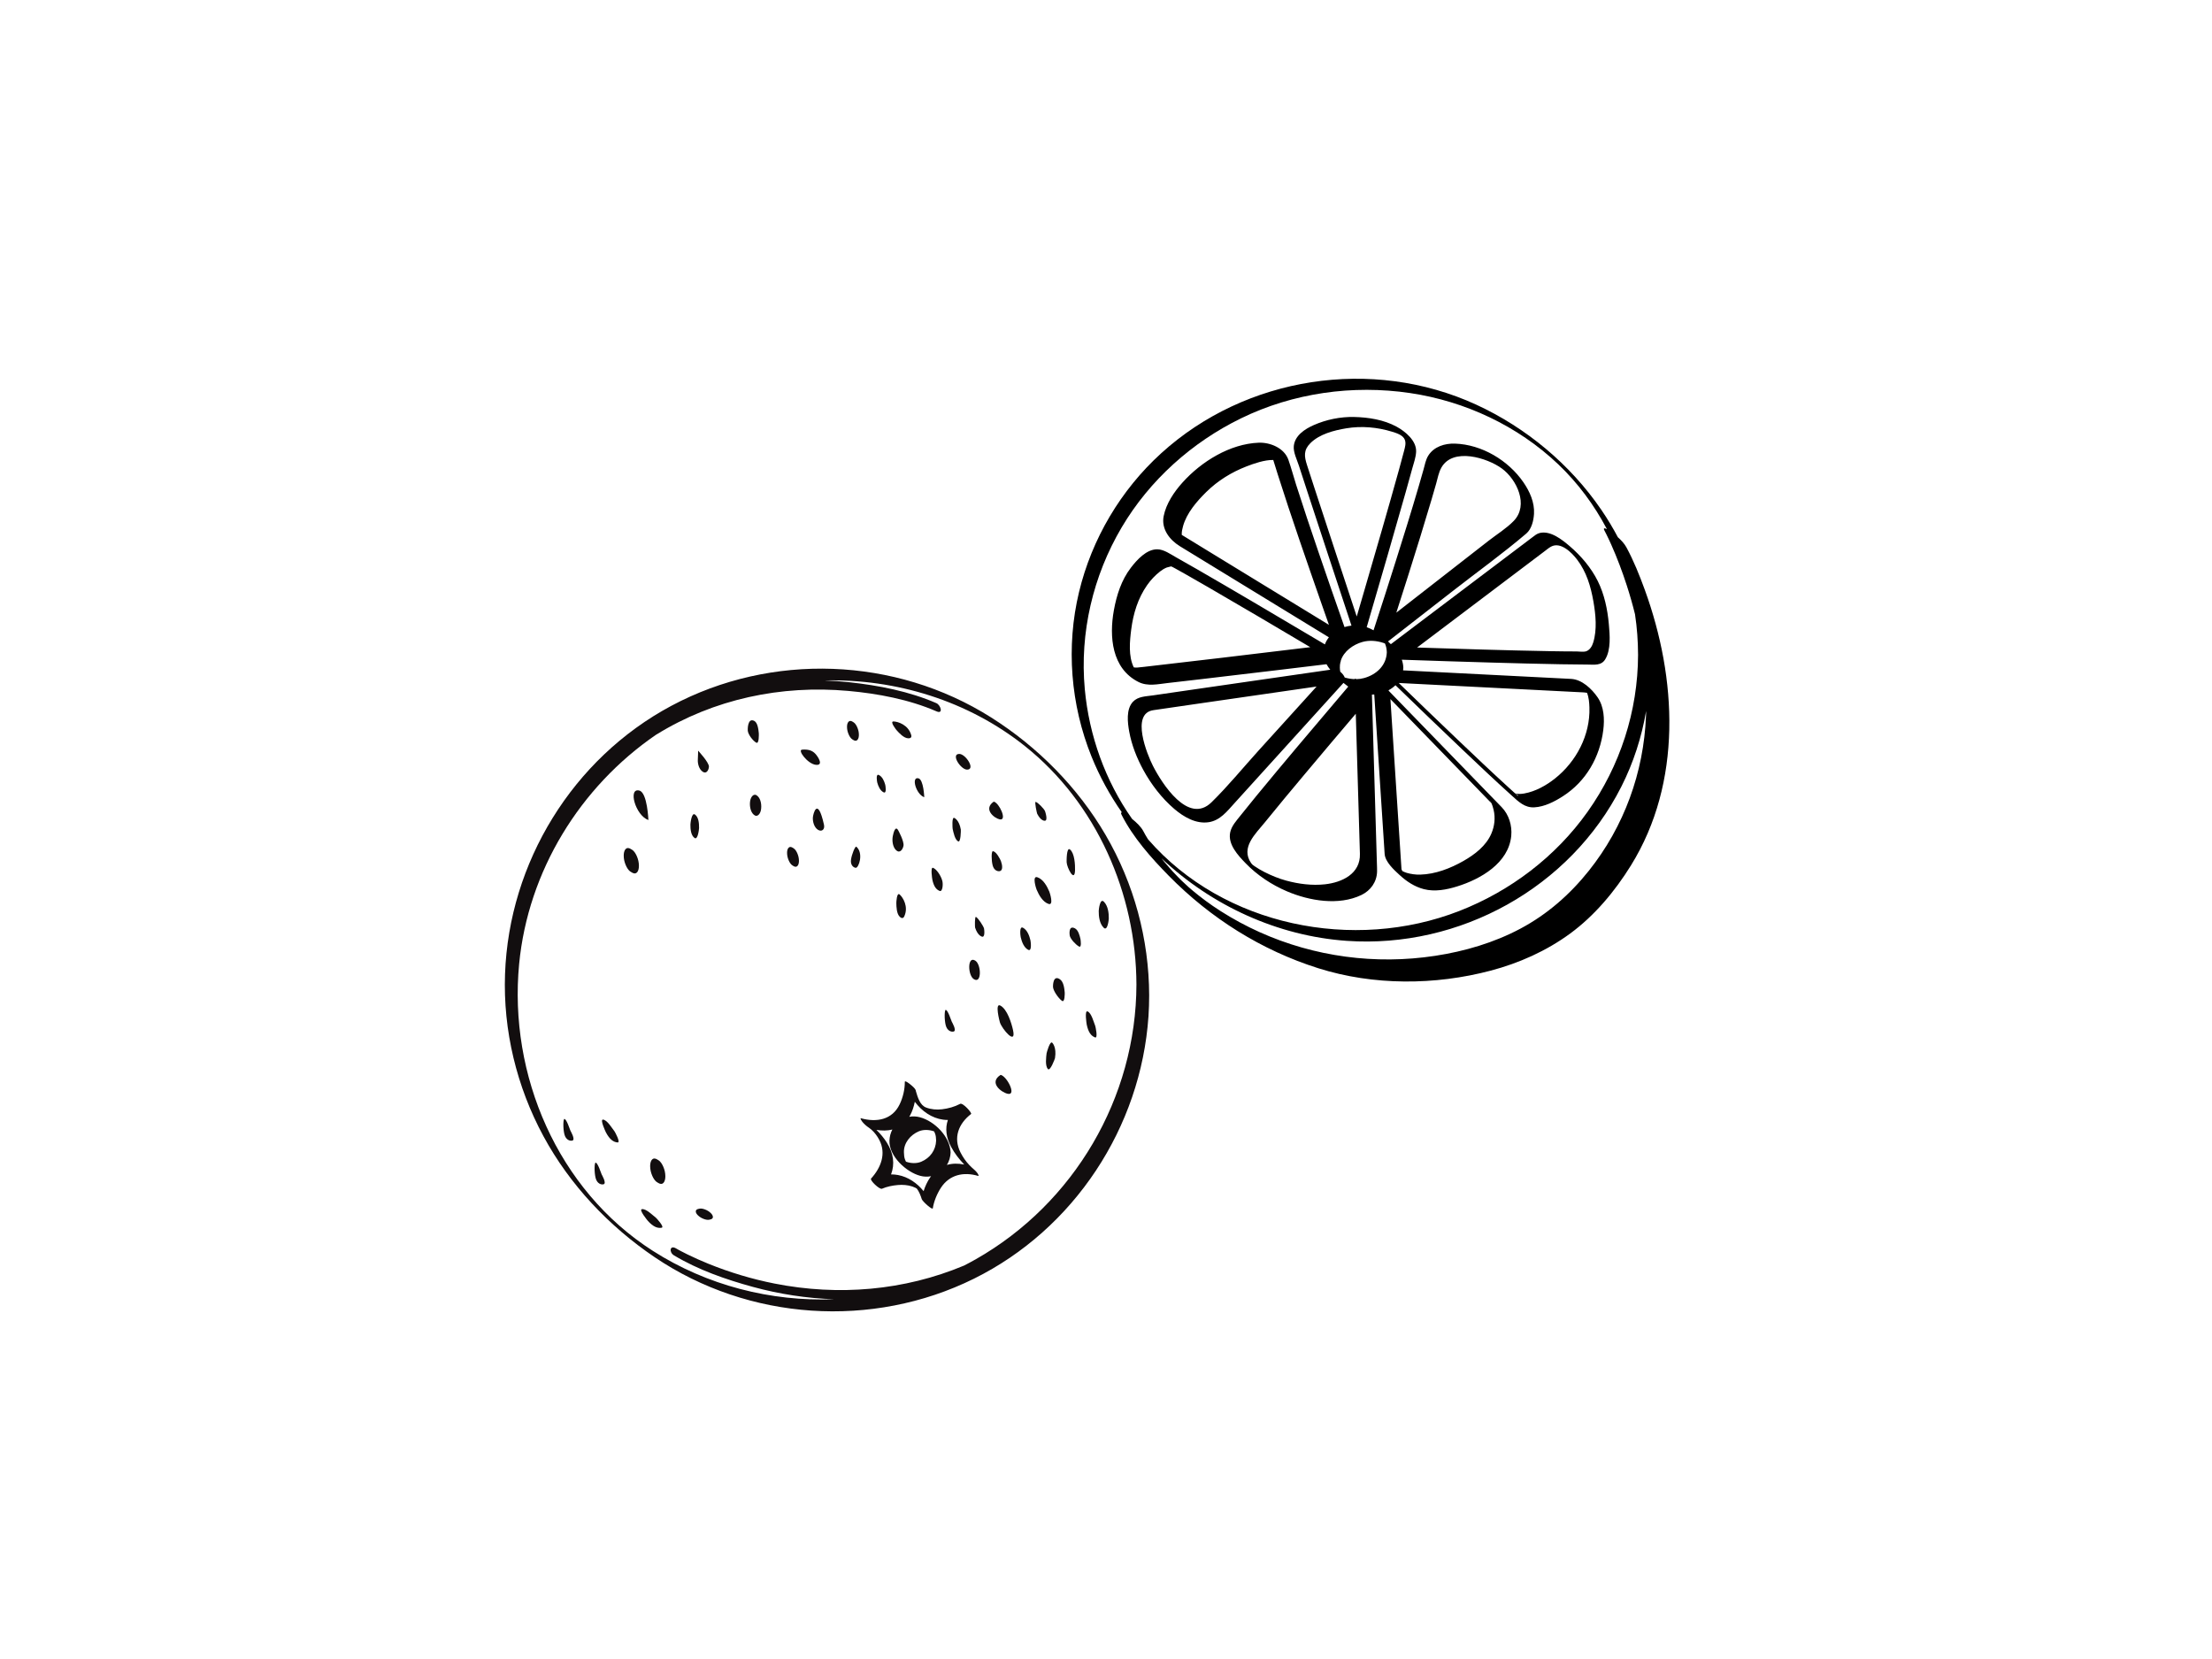 <?xml version="1.0" encoding="utf-8"?>
<!-- Generator: Adobe Illustrator 17.0.0, SVG Export Plug-In . SVG Version: 6.00 Build 0)  -->
<!DOCTYPE svg PUBLIC "-//W3C//DTD SVG 1.1//EN" "http://www.w3.org/Graphics/SVG/1.1/DTD/svg11.dtd">
<svg version="1.1" id="Layer_1" xmlns="http://www.w3.org/2000/svg" xmlns:xlink="http://www.w3.org/1999/xlink" x="0px" y="0px"
	 width="800px" height="600px" viewBox="0 0 800 600" enable-background="new 0 0 800 600" xml:space="preserve">
<g>
	<path d="M449.996,246.709c-7.993,1.155-15.986,2.311-23.978,3.471c-3.03,0.44-6.06,0.88-9.09,1.322
		c-2.493,0.364-5.357,0.343-7.189,2.309c-2.521,2.705-1.936,7.528-1.34,10.805c0.883,4.854,2.742,9.533,5.095,13.852
		c2.834,5.202,6.694,10.248,11.21,14.097c3.391,2.891,7.856,5.52,12.484,4.786c4.086-0.647,6.593-3.917,9.206-6.8
		c2.823-3.115,5.646-6.23,8.47-9.345c6.232-6.876,12.464-13.753,18.697-20.629c4.108-4.532,8.216-9.065,12.323-13.597
		c0.558,0.471,1.132,0.92,1.725,1.34c-6.122,7.186-12.223,14.39-18.3,21.614c-5.053,6.008-10.092,12.027-15.072,18.096
		c-1.877,2.287-3.744,4.582-5.579,6.902c-1.472,1.861-3.263,3.757-3.751,6.141c-0.878,4.291,2.839,8.287,5.537,11.079
		c4.252,4.401,9.438,7.841,15.055,10.23c8.044,3.421,18.637,5.239,26.847,1.312c3.369-1.611,5.605-4.735,5.687-8.507
		c0.02-0.921-0.029-1.842-0.056-2.762c-0.153-5.195-0.306-10.389-0.46-15.584c-0.448-15.194-0.896-30.389-1.345-45.583
		c0.01-0.016,0.019-0.031,0.025-0.049c0.275-0.006,0.549-0.019,0.823-0.042c1.251,19.214,2.501,38.429,3.752,57.643
		c0.191,2.924,3.449,5.851,5.395,7.638c2.557,2.346,5.408,4.249,8.794,5.123c3.957,1.022,8.196,0.205,12.016-0.98
		c8.537-2.649,18.624-8.446,19.582-18.271c0.366-3.744-0.843-7.7-3.467-10.404c-13.575-13.985-27.15-27.971-40.725-41.956
		c-0.064-0.101-0.133-0.203-0.209-0.304c0.932-0.5,1.788-1.116,2.531-1.838c8.022,7.787,16.077,15.541,24.181,23.243
		c5.912,5.619,11.835,11.231,17.895,16.689c2.437,2.195,4.671,4.427,8.149,4.234c3.683-0.204,7.296-2.066,10.333-4.017
		c8.376-5.38,13.372-14.165,14.6-23.933c0.498-3.962,0.29-8.435-2.048-11.828c-2.121-3.078-5.666-6.474-9.618-6.675
		c-9.584-0.488-19.167-0.976-28.751-1.464c-10.662-0.543-21.324-1.085-31.987-1.628c0.043-0.314,0.076-0.633,0.087-0.961
		c-0.036-1.038-0.234-1.993-0.554-2.886c10.913,0.384,21.828,0.728,32.743,1.042c8.265,0.237,16.53,0.455,24.797,0.602
		c3.197,0.057,6.395,0.102,9.593,0.111c2.428,0.006,4.995,0.479,6.439-1.895c2.141-3.518,1.651-8.868,1.307-12.746
		c-0.47-5.3-1.625-10.801-4.013-15.584c-2.396-4.801-6.07-9.128-10.138-12.593c-2.76-2.351-6.901-5.698-10.829-4.772
		c-1.083,0.255-1.893,0.971-2.755,1.623c-1.482,1.119-2.963,2.238-4.445,3.357c-5.069,3.829-10.138,7.657-15.207,11.486
		c-10.484,7.918-20.968,15.836-31.452,23.754c-0.336-0.334-0.676-0.667-1.02-0.994c7.874-6.128,15.746-12.258,23.616-18.39
		c8.784-6.844,17.91-13.412,26.39-20.632c1.934-1.647,2.645-4.708,2.787-7.112c0.248-4.163-1.55-8.12-3.859-11.467
		c-5.454-7.903-15.031-13.616-24.687-13.943c-3.706-0.126-7.615,1.063-9.678,4.324c-0.938,1.482-1.255,3.334-1.719,4.999
		c-0.563,2.021-1.146,4.036-1.734,6.049c-2.65,9.063-5.463,18.078-8.305,27.082c-2.641,8.367-5.318,16.724-8.048,25.063
		c-0.789-0.437-1.613-0.814-2.481-1.108c2.571-8.784,5.127-17.572,7.668-26.365c2.158-7.467,4.306-14.936,6.416-22.417
		c0.805-2.855,1.604-5.711,2.383-8.574c0.531-1.953,1.304-4.04,1.407-6.071c0.204-4.036-3.937-7.413-7.095-9.127
		c-4.616-2.505-10.141-3.37-15.337-3.488c-4.964-0.112-10.087,0.94-14.621,2.947c-3.195,1.415-6.777,3.746-7.182,7.533
		c-0.241,2.251,1.162,5.017,1.844,7.124c0.999,3.087,2.006,6.171,3.014,9.255c2.536,7.755,5.085,15.505,7.638,23.254
		c2.783,8.45,5.571,16.897,8.365,25.344c-0.857,0.094-1.705,0.271-2.525,0.525c-3.231-9.194-6.428-18.4-9.573-27.624
		c-2.706-7.938-5.386-15.887-7.93-23.878c-0.953-2.993-1.752-6.053-2.792-9.016c-1.492-4.249-6.581-6.318-10.711-6.16
		c-10.451,0.399-20.792,6.834-27.601,14.423c-3.043,3.392-5.884,7.595-6.793,12.133c-0.922,4.605,2.122,8.588,5.876,10.89
		c12.196,7.482,24.41,14.934,36.619,22.393c5.754,3.516,11.509,7.032,17.264,10.547c-0.61,0.763-1.103,1.62-1.448,2.561
		c-8.572-5.098-17.156-10.176-25.752-15.232c-6.763-3.978-13.534-7.944-20.333-11.861c-2.559-1.474-5.123-2.942-7.702-4.382
		c-2.05-1.145-4.435-2.894-6.831-2.918c-3.915-0.041-7.385,3.843-9.547,6.659c-3.431,4.47-5.152,9.897-6.149,15.373
		c-1.733,9.521-0.803,21.091,8.917,25.963c3.309,1.659,7.025,0.768,10.53,0.371c4.072-0.462,8.142-0.935,12.212-1.41
		c9.119-1.065,18.235-2.151,27.351-3.241c5.963-0.714,11.925-1.433,17.887-2.153c0.389,0.698,0.853,1.362,1.361,1.992
		C470.736,243.713,460.366,245.21,449.996,246.709z M455.142,271.489c-5.619,6.2-11.001,12.812-16.981,18.667
		c-8.415,8.24-17.961-6.853-21.177-13.159c-2.109-4.136-8.123-18.941,0.127-20.152c6.145-0.902,12.291-1.79,18.438-2.681
		c13.537-1.961,27.076-3.915,40.614-5.869C469.156,256.027,462.149,263.758,455.142,271.489z M479.166,319.823
		c-4.671,0.509-9.484-0.116-13.997-1.34c-2.735-0.742-5.366-1.839-7.891-3.114c-1.248-0.63-2.44-1.35-3.598-2.131
		c-0.25-0.169-0.49-0.351-0.727-0.538c0.084,0.048-0.332-0.356-0.452-0.527c-3.925-5.631,1.588-10.596,4.977-14.786
		c4.665-5.768,9.424-11.46,14.187-17.146c6.194-7.394,12.425-14.757,18.672-22.105c0.498,16.889,0.996,33.778,1.495,50.667
		C492.043,315.993,485.412,319.142,479.166,319.823z M539.373,301.472c-1.902,4.453-6.013,7.579-10.095,9.905
		c-4.722,2.69-10.173,4.798-15.657,4.941c-1.641,0.043-3.28-0.184-4.855-0.636c-0.542-0.155-1.064-0.397-1.571-0.646
		c-0.107-0.187-0.206-0.376-0.299-0.57c0-0.037-0.033-0.183-0.043-0.331c-0.034-0.525-0.069-1.051-0.103-1.577
		c-0.132-2.024-0.264-4.048-0.395-6.072c-1.164-17.88-2.328-35.761-3.491-53.642c12.188,12.556,24.375,25.112,36.562,37.667
		c0.002,0.005,0.004,0.009,0.007,0.015c0.231,0.501,0.564,1.552,0.758,2.386C540.862,295.805,540.535,298.753,539.373,301.472z
		 M539.322,290.299C538.685,289.501,538.945,289.572,539.322,290.299L539.322,290.299z M548.544,287.458
		c-0.172-0.154-0.344-0.308-0.516-0.462C549.36,287.618,549.424,288.243,548.544,287.458z M573.52,249.647
		C573.013,249.111,573.136,248.992,573.52,249.647L573.52,249.647z M570.054,250.278c0.934,0.047,1.867,0.095,2.801,0.142
		c0.376,0.019,0.74,0.073,1.106,0.14c0.672,1.654,0.818,3.571,0.874,5.309c0.32,9.98-4.746,19.574-12.449,25.684
		c-3.184,2.526-7.051,4.69-11.09,5.412c-1.046,0.187-2.286,0.29-3.335-0.029c-0.079-0.072-0.159-0.143-0.239-0.215
		c-0.693-0.622-1.382-1.249-2.07-1.877c-6.291-5.736-12.462-11.604-18.625-17.477c-7.084-6.752-14.131-13.542-21.154-20.357
		C527.267,248.099,548.66,249.188,570.054,250.278z M558.711,199.296c0.724-0.547,1.431-1.153,2.229-1.59
		c3.505-1.917,7.541,2.189,9.412,4.641c3.415,4.477,4.956,9.651,5.917,15.13c0.834,4.759,1.394,10.228-0.071,14.921
		c-0.398,1.275-1.112,2.538-2.383,3.085c-0.953,0.411-2.592,0.12-3.613,0.12c-3.116,0.002-6.231-0.044-9.346-0.096
		c-8.213-0.137-16.425-0.356-24.637-0.588c-7.902-0.224-15.803-0.472-23.704-0.734C527.913,222.555,543.312,210.925,558.711,199.296
		z M513.703,194.014c1.375-4.454,2.728-8.915,4.046-13.387c0.561-1.905,1.113-3.813,1.655-5.723c0.543-1.915,0.899-3.999,1.87-5.748
		c4.143-7.46,16.635-3.571,21.898,0.284c5.367,3.93,9.848,13.23,4.276,18.974c-2.613,2.694-6.118,4.845-9.065,7.147
		c-11.118,8.685-22.25,17.351-33.382,26.018C507.959,212.408,510.863,203.22,513.703,194.014z M500.335,232.514
		c0.186,0.062,0.371,0.133,0.553,0.208c0.451,1.002,0.637,2.098,0.674,3.192c-0.164,4.792-3.803,8.094-8.219,9.314
		c-0.898,0.248-1.818,0.372-2.74,0.395c-0.311-0.152-0.535-0.198-0.622-0.095c-0.025,0.029-0.05,0.059-0.075,0.088
		c-1.205-0.036-2.404-0.24-3.561-0.577c-0.275-0.736-0.896-1.511-1.62-2.101c-0.087-0.482-0.135-0.971-0.151-1.461
		c-0.024-0.71,0.06-1.387,0.217-2.035c0.102-0.126,0.138-0.294,0.124-0.489c1.074-3.423,4.486-5.853,7.878-6.791
		C495.273,231.479,497.919,231.717,500.335,232.514z M475.348,176.363c-0.889-2.725-1.776-5.451-2.653-8.18
		c-0.994-3.091-1.311-5.368,1.207-7.891c3.307-3.314,8.553-4.646,13.017-5.391c5.502-0.919,11.226-0.401,16.544,1.235
		c1.621,0.499,4,1.215,4.633,2.967c0.455,1.262,0.054,2.6-0.263,3.842c-0.567,2.225-1.182,4.439-1.795,6.652
		c-4.008,14.478-8.226,28.898-12.423,43.322c-0.975,3.35-1.954,6.699-2.933,10.048c-2.643-8-5.286-16-7.92-24.004
		C480.282,191.433,477.807,183.901,475.348,176.363z M456.255,211.094c-6.871-4.199-13.742-8.399-20.613-12.601
		c-2.549-1.559-5.098-3.119-7.647-4.68c-0.195-0.119-0.39-0.239-0.585-0.358c-0.007-0.061-0.012-0.124-0.015-0.191
		c-0.03-0.999,0.205-2,0.468-2.956c1.315-4.773,4.963-8.978,8.408-12.373c4.155-4.094,9.123-7.152,14.546-9.256
		c2.614-1.014,6.541-2.398,9.678-2.32c0.027,0.089,0.053,0.178,0.08,0.266c0.497,1.64,1.011,3.274,1.529,4.907
		c5.035,15.855,10.525,31.569,16.006,47.274c0.836,2.395,1.678,4.787,2.519,7.18C472.506,221.023,464.38,216.059,456.255,211.094z
		 M441.712,237.917c-8.571,1.016-17.142,2.026-25.717,2.997c-1.59,0.18-3.181,0.387-4.776,0.521c-0.395,0.033-0.789,0-1.175-0.079
		c-1.987-4.024-1.469-9.441-0.92-13.717c0.734-5.716,2.41-11.232,5.728-15.987c1.327-1.9,2.939-3.607,4.767-5.028
		c0.714-0.555,1.487-1.021,2.321-1.365c0.315-0.13,1.413-0.337,1.618-0.416c0.181,0.071,0.388,0.154,0.489,0.208
		c0.406,0.218,0.811,0.439,1.214,0.661c1.104,0.606,2.202,1.223,3.299,1.842c2.807,1.585,5.599,3.194,8.389,4.808
		c12.358,7.149,24.649,14.416,36.93,21.699C463.158,235.356,452.436,236.645,441.712,237.917z"/>
	<path d="M594.831,213.225c-1.889-5.183-3.982-10.405-6.614-15.265c-0.723-1.335-1.867-2.566-3.092-3.659
		c-1.809-3.416-3.814-6.741-6.012-9.957c-11.212-16.398-27.233-29.74-45.265-38.016c-37.578-17.247-83.295-10.195-113.872,17.586
		c-14.663,13.322-25.107,30.981-29.735,50.236c-4.738,19.714-3.047,40.727,4.535,59.503c2.89,7.158,6.598,13.916,10.98,20.187
		c-0.337-0.04-0.466,0.169-0.101,0.887c4.155,8.183,10.671,15.521,17.043,22c15.097,15.351,33.503,26.949,54.057,33.442
		c19.966,6.307,42.255,6.202,62.415,0.864c10.225-2.708,20.055-7.089,28.61-13.34c8.926-6.521,16.322-15.405,22.113-24.762
		C608.469,282.918,606.539,245.347,594.831,213.225z M392.327,249.226c-1.873-20.373,2.968-40.968,13.371-58.542
		c10.088-17.043,25.37-30.728,43.132-39.388c18.873-9.201,40.412-12.21,61.137-9.145c19.912,2.945,39.013,11.892,53.618,25.793
		c7.11,6.767,13.008,14.745,17.582,23.432c-0.8-0.409-1.475-0.551-0.858,0.588c0.247,0.457,0.48,0.923,0.712,1.388
		c0.676,1.358,1.285,2.681,1.7,3.611c2.132,4.784,3.976,9.696,5.595,14.676c1.126,3.462,2.127,6.969,3.004,10.508
		c0.743,4.87,1.091,9.798,1.106,14.723c-0.064,20.357-6.493,40.156-18.272,56.746c-11.503,16.201-27.89,28.642-46.363,35.845
		c-38.188,14.89-85.201,5.505-112.478-25.779c-0.034-0.039-0.067-0.079-0.101-0.118c-0.079-0.127-0.16-0.252-0.238-0.379
		c-0.494-0.805-0.984-1.621-1.413-2.464c-0.866-1.705-2.533-3.26-4.132-4.55C399.739,282.381,393.872,266.027,392.327,249.226z
		 M574.613,314.938c-6.857,8.59-15.022,15.749-24.738,20.922c-9.563,5.092-20.166,8.201-30.847,9.829
		c-21.573,3.288-43.661,0.352-63.549-8.601c-4.837-2.177-9.508-4.706-13.983-7.552c-3.811-2.423-7.362-5.085-10.27-7.538
		c-0.397-0.335-0.79-0.676-1.182-1.016c-0.081-0.07-0.148-0.128-0.203-0.176c-0.051-0.046-0.109-0.099-0.181-0.164
		c-0.731-0.658-1.449-1.331-2.163-2.009c-0.072-0.069-0.348-0.337-0.533-0.517c-0.243-0.242-0.486-0.484-0.728-0.727
		c-0.654-0.66-1.294-1.335-1.931-2.012c-0.086-0.104-1.083-1.196-1.279-1.417c-0.526-0.594-1.041-1.196-1.553-1.802
		c-0.15-0.177-0.298-0.356-0.446-0.535c-0.03-0.039-0.393-0.483-0.462-0.57c-0.172-0.214-0.336-0.434-0.506-0.65
		c18.112,17.134,42.045,28.144,67.059,29.873c40.793,2.82,80.743-19.185,99.264-55.775c4.362-8.617,7.347-17.868,8.964-27.362
		c-0.015,0.614-0.026,1.228-0.05,1.842C594.479,279.379,587.36,298.968,574.613,314.938z"/>
</g>
<g>
	<path fill="#120E0F" d="M399.885,302.021c-10.035-17.233-24.599-31.912-41.427-42.549c-34.676-21.919-79.482-23.536-115.649-4.209
		c-35.71,19.083-58.725,56.684-60.157,97.035c-0.724,20.391,4.212,40.736,13.91,58.66c9.509,17.574,23.693,32.549,40.2,43.716
		c33.966,22.979,78.72,25.964,115.456,7.793c36.215-17.914,60.401-54.704,63.147-94.902c0.172-2.524,0.241-5.055,0.248-7.585
		C415.557,339.618,410.13,319.617,399.885,302.021z M352.918,455.421c-1.396,0.793-2.809,1.551-4.233,2.279
		c-21.704,9.091-45.461,11.078-68.556,6.517c-8.186-1.616-16.211-4.038-23.943-7.167c-2.544-1.03-5.052-2.149-7.518-3.353
		c-0.803-0.393-1.599-0.798-2.39-1.213c-0.293-0.154-0.585-0.311-0.877-0.47c-0.082-0.045-0.127-0.069-0.149-0.081
		c-0.034-0.019-0.1-0.057-0.228-0.13c-0.158-0.09-0.317-0.18-0.473-0.273c-2.367-1.417-2.641,1.389-0.809,2.485
		c8.749,5.239,18.767,8.739,28.55,11.407c9.597,2.617,19.464,4.132,29.359,4.469c-22.866,0.894-45.962-4.983-65.572-17.522
		c-34.423-22.011-52.171-63.567-48.328-103.718c3.217-33.614,22.036-64.088,49.511-82.922c0.041-0.017,0.082-0.038,0.121-0.062
		c20.853-12.88,45.089-17.974,69.404-15.788c10.692,0.961,22.026,3.09,31.94,7.403c2.501,1.088,1.519-2.283-0.086-2.981
		c-9.838-4.28-20.922-6.421-31.516-7.566c-2.978-0.322-5.961-0.534-8.943-0.637c25.886-0.643,51.939,7.376,72.442,23.695
		c25.947,20.652,40.291,53.42,40.381,86.312C410.893,397.011,388.461,435.218,352.918,455.421z"/>
	<path fill="#120E0F" d="M351.769,422.512c-0.064-0.052-0.184-0.156-0.265-0.228c-0.428-0.388-0.563-0.537-0.938-0.93
		c-1.28-1.338-2.331-2.876-3.171-4.523c-2.722-5.338-0.745-10.437,3.807-13.939c0.446-0.343-2.988-4.182-3.942-3.675
		c-2.011,1.069-4.306,1.7-6.556,1.965c-1.937,0.228-3.945,0.067-5.772-0.633c-2.185-0.838-3-3.569-3.689-5.931
		c0-0.872-1.586-2.067-2.16-2.544c-0.118-0.098-1.472-1.189-1.779-0.946c-0.064,0.013-0.094,0.06-0.064,0.162
		c0,2.77-0.679,5.627-1.874,8.115c-2.695,5.612-8.362,6.579-13.954,5.034c-0.605-0.167,0.465,1.287,0.478,1.303
		c0.702,0.834,1.533,1.57,2.447,2.163c-0.501-0.325-0.171-0.116,0.153,0.12c0.239,0.174,0.534,0.411,0.707,0.565
		c1.127,1.005,2.066,2.269,2.798,3.656c2.625,4.976,0.583,10.12-2.966,13.998c-0.54,0.59,3.069,4.048,3.942,3.675
		c1.796-0.766,3.768-1.166,5.703-1.338c1.767-0.157,3.61-0.023,5.299,0.536c0.381,0.126,0.745,0.295,1.108,0.463
		c0.171,0.087,0.336,0.187,0.498,0.29c0.853,1.113,1.369,2.473,1.784,3.796c0.264,0.84,3.885,4.095,4.002,3.329
		c0.38-2.49,1.515-5.26,2.948-7.448c3.087-4.715,8.191-5.814,13.411-4.275c0.52,0.154-0.133-0.86-0.138-0.867
		C353.086,423.696,352.44,423.059,351.769,422.512z M337.689,409.129c0.059,0.031,0.105,0.054,0.155,0.079
		c0.108,0.219,0.209,0.441,0.295,0.67c0.343,0.811,0.392,1.76,0.423,2.626c-0.129,3.502-2.179,6.296-5.38,7.649
		c-1.671,0.707-3.709,0.604-5.39,0.031c-0.059-0.031-0.105-0.054-0.155-0.079c-0.108-0.219-0.209-0.441-0.295-0.671
		c-0.343-0.811-0.392-1.76-0.423-2.626c-0.127-3.447,2.354-6.369,5.38-7.648C333.97,408.454,336.009,408.556,337.689,409.129z
		 M324.777,424.962c-0.812-0.152-1.656-0.222-2.513-0.224c1.394-3.707,0.934-7.64-1.569-11.567c-1.03-1.616-2.314-3.144-3.738-4.537
		c2.009,0.343,3.973,0.333,5.772-0.124c-0.621,1.192-0.996,2.548-1.049,3.995c-0.208,5.65,6.086,11.425,11.151,12.753
		c1.353,0.355,2.673,0.377,3.904,0.133c-0.12,0.159-0.243,0.313-0.359,0.481c-1.013,1.471-1.799,3.172-2.343,4.927
		C331.678,427.876,328.462,425.65,324.777,424.962z M342.465,421.316c0.792-1.31,1.277-2.848,1.337-4.507
		c-0.21-5.723-5.776-11.343-11.151-12.752c-1.313-0.344-2.596-0.375-3.796-0.153c0.104-0.173,0.206-0.35,0.305-0.533
		c0.796-1.478,1.354-3.168,1.694-4.892c2.538,3.349,6.062,5.913,10.272,6.468c0.552,0.073,1.118,0.104,1.691,0.105
		c-1.049,3.015-0.654,6.364,1.197,9.789c1.226,2.268,2.866,4.409,4.704,6.326C346.525,420.717,344.404,420.745,342.465,421.316z"/>
	<path fill="#120E0F" d="M375.17,317.267c-1.973-0.665-0.454,4.031-0.283,4.439c0.818,1.943,2.201,4.487,4.335,5.207
		c1.975,0.665,0.455-4.031,0.284-4.439C378.689,320.53,377.306,317.986,375.17,317.267z"/>
	<path fill="#120E0F" d="M326.755,305.897c0.31-1.613-1.921-5.631-1.921-5.631c-1.016-1.806-1.711,0.918-1.946,2.148
		c-0.31,1.613-0.05,3.999,1.281,5.15C325.511,308.723,326.519,307.127,326.755,305.897z"/>
	<path fill="#120E0F" d="M361.759,363.663c-2.01-1.016-0.262,5.65-0.138,6.065c0.717,2.401,6.01,8.605,4.755,2.831
		C365.841,370.109,364.288,364.94,361.759,363.663z"/>
	<path fill="#120E0F" d="M234.501,296.582c0,0-0.362-9.858-3.243-10.654C227.003,284.75,229.782,294.919,234.501,296.582z"/>
	<path fill="#120E0F" d="M293.987,295.643c-0.101,1.516,0.45,3.557,1.801,4.436c1.355,0.881,2.615-0.033,2.213-1.83
		C295.655,287.742,294.062,294.497,293.987,295.643z"/>
	<path fill="#120E0F" d="M378.509,380.975c-0.156,1.419-0.582,4.411,0.463,5.639c0.834,0.986,2.539-3.677,2.58-3.921
		c0.659-3.968-0.954-5.532-0.954-5.532C379.761,376.176,378.537,380.728,378.509,380.975z"/>
	<path fill="#120E0F" d="M309.722,306.223c-0.413-0.362-1.708,2.811-1.95,4.727c-0.241,1.917,0.886,2.811,1.69,2.903
		C310.597,313.983,312.403,308.572,309.722,306.223z"/>
	<path fill="#120E0F" d="M344.914,373.061c1.2-0.327-0.635-3.424-0.69-3.556c-0.296-0.687-1.334-3.969-2.128-4.274
		c-0.557-0.215-0.594,3.536-0.064,5.573C342.56,372.841,344.063,373.291,344.914,373.061z"/>
	<path fill="#120E0F" d="M215.479,420.48c-0.557-0.215-0.594,3.536-0.064,5.573c0.529,2.037,2.032,2.487,2.883,2.257
		c1.2-0.327-0.635-3.424-0.69-3.555C217.311,424.068,216.273,420.785,215.479,420.48z"/>
	<path fill="#120E0F" d="M204.189,404.675c-0.557-0.215-0.594,3.536-0.064,5.573c0.529,2.037,2.032,2.487,2.883,2.257
		c1.2-0.327-0.635-3.424-0.69-3.555C206.022,408.263,204.984,404.98,204.189,404.675z"/>
	<path fill="#120E0F" d="M327.073,331.346c1.559-3.434-0.489-6.762-1.694-7.839c-1.053-0.94-1.213,2.791-1.209,3.056
		c0.018,1.462,0.103,3.991,1.309,5.067C326.532,332.571,326.962,331.588,327.073,331.346z"/>
	<path fill="#120E0F" d="M352.983,331.618c-0.505-0.282-0.391,3.647-0.33,3.84c0.866,2.757,2.285,3.213,2.285,3.213
		c1.512,0.786,0.996-2.717,0.942-2.912C355.649,334.932,353.83,332.095,352.983,331.618z"/>
	<path fill="#120E0F" d="M369.987,335.531c-1.455-0.779-0.915,3.054-0.834,3.402c0.379,1.627,1.124,3.735,2.69,4.575
		c1.455,0.779,0.915-3.054,0.834-3.403C372.3,338.479,371.554,336.371,369.987,335.531z"/>
	<path fill="#120E0F" d="M308.278,267.418c0.129,0.078,0.258,0.157,0.386,0.234c0.455,0.276,0.98,0.402,1.402-0.022
		c0.467-0.468,0.561-1.25,0.564-1.87c0.004-0.924-0.215-1.86-0.581-2.704c-0.283-0.65-0.727-1.455-1.363-1.839
		c-0.128-0.077-0.257-0.155-0.385-0.234c-0.456-0.275-0.981-0.401-1.403,0.022c-0.467,0.469-0.561,1.252-0.563,1.871
		c-0.005,0.923,0.213,1.86,0.58,2.705C307.199,266.23,307.643,267.034,308.278,267.418z"/>
	<path fill="#120E0F" d="M396.048,375.2c1.117,0.425,0.156-3.945,0.063-4.165c-0.525-1.249-1.361-4.706-2.797-5.253
		c-1.118-0.425-0.33,4.553-0.281,4.786C393.604,373.322,394.61,374.653,396.048,375.2z"/>
	<path fill="#120E0F" d="M218.083,404.917c-1.192-0.093,0.967,4.461,1.08,4.671c1.325,2.481,2.666,3.474,4.2,3.593
		c1.192,0.093-0.964-3.829-1.115-4.013C221.392,408.118,219.614,405.036,218.083,404.917z"/>
	<path fill="#120E0F" d="M237.221,440.412c-1.087-0.809-3.565-3.36-5.08-3.101c-1.179,0.203,2.031,4.088,2.192,4.264
		c1.892,2.081,3.436,2.715,4.951,2.455C240.464,443.828,237.413,440.554,237.221,440.412z"/>
	<path fill="#120E0F" d="M352.784,347.47c-2.956-2.001-2.806,5.147-0.654,6.602C355.087,356.076,354.936,348.927,352.784,347.47z"/>
	<path fill="#120E0F" d="M384.027,361.939c1.133,0.863,1.063-2.744,1.041-3.02c-0.124-1.45-0.392-3.797-1.692-4.716
		c-2.608-1.842-2.566,2.481-2.543,2.757C380.955,358.41,382.761,360.975,384.027,361.939z"/>
	<path fill="#120E0F" d="M386.894,338.409c0.275,1.23,2.126,3.221,3.326,3.901c1.074,0.609,0.591-2.481,0.54-2.715
		c-0.276-1.23-0.781-3.215-2.005-3.852C386.3,334.467,386.842,338.174,386.894,338.409z"/>
	<path fill="#120E0F" d="M252.827,299.45c0.028-1.749-0.198-3.957-1.495-4.873c-1.211-0.856-1.626,3.225-1.632,3.608
		c-0.028,1.75,0.197,3.957,1.494,4.873C252.406,303.912,252.82,299.832,252.827,299.45z"/>
	<path fill="#120E0F" d="M361.897,388.742c-4.447,2.795,0.286,6.355,2.559,6.841C367.797,396.3,364.167,389.227,361.897,388.742z"/>
	<path fill="#120E0F" d="M294.914,272.65c-1.277-1.419-2.96-1.679-4.845-1.527c-1.741,0.14,2.022,5.14,4.958,5.479
		C297.962,276.94,295.93,273.779,294.914,272.65z"/>
	<path fill="#120E0F" d="M273.92,287.835c-1.341-1.159-2.35,0.436-2.586,1.667c-0.31,1.613-0.05,3.998,1.281,5.149
		c1.341,1.159,2.35-0.437,2.586-1.666C275.512,291.371,275.253,288.985,273.92,287.835z"/>
	<path fill="#120E0F" d="M388.8,314.757c0.058-1.95-0.141-6.13-1.799-7.512c-1.317-1.099-1.252,4.251-1.237,4.586
		C385.854,313.773,388.663,319.35,388.8,314.757z"/>
	<path fill="#120E0F" d="M334.272,288.327c0,0-0.232-6.321-2.079-6.831C329.465,280.741,331.247,287.261,334.272,288.327z"/>
	<path fill="#120E0F" d="M254.182,279.13c1.355,0.881,2.137-0.684,2.213-1.83c0.101-1.517-3.909-5.806-3.909-5.806
		s-0.03,2.054-0.106,3.201C252.279,276.21,252.83,278.252,254.182,279.13z"/>
	<path fill="#120E0F" d="M346.534,304.301c0.958,0.497,0.999-4.04,0.962-4.259c-0.605-3.555-2.358-4.23-2.358-4.23
		c-0.96-0.495-0.643,3.764-0.595,3.979C344.823,301.031,345.338,303.683,346.534,304.301z"/>
	<path fill="#120E0F" d="M361.651,315.04c1.101-0.3,0.885-2.137,0.359-3.592c-0.234-0.646-1.73-3.589-2.945-3.591
		c-0.548-0.001-0.546,3.244-0.059,5.113C359.491,314.838,360.87,315.252,361.651,315.04z"/>
	<path fill="#120E0F" d="M328.508,267.02c1.412,0.029,1.099-0.998,1.025-1.253c-1.052-3.621-4.773-4.815-6.389-4.847
		c-1.412-0.028,0.896,2.907,1.071,3.107C325.182,265.125,326.893,266.989,328.508,267.02z"/>
	<path fill="#120E0F" d="M377.741,296.825c1.455,0.228,0.265-3.34,0.178-3.528c-0.373-0.797-2.53-3.112-3.354-3.28
		c-0.49-0.098,0.448,4.096,0.541,4.279C376.434,296.916,377.741,296.825,377.741,296.825z"/>
	<path fill="#120E0F" d="M401.012,332.177c0.017-1.915-0.248-4.506-1.78-6.062c-1.423-1.446-1.858,2.924-1.862,3.334
		c-0.016,1.917,0.247,4.506,1.779,6.063C400.572,336.957,401.007,332.588,401.012,332.177z"/>
	<path fill="#120E0F" d="M287.006,306.79c-0.128-0.077-0.257-0.155-0.385-0.234c-0.456-0.275-0.981-0.401-1.403,0.022
		c-0.467,0.469-0.561,1.252-0.563,1.871c-0.005,0.923,0.213,1.86,0.58,2.705c0.283,0.65,0.727,1.455,1.362,1.839
		c0.129,0.078,0.258,0.157,0.386,0.234c0.455,0.276,0.98,0.402,1.402-0.022c0.467-0.468,0.561-1.25,0.564-1.87
		c0.004-0.924-0.215-1.86-0.581-2.704C288.085,307.978,287.641,307.174,287.006,306.79z"/>
	<path fill="#120E0F" d="M228.588,307.324c-0.164-0.099-0.329-0.198-0.493-0.299c-0.584-0.351-1.256-0.513-1.796,0.028
		c-0.598,0.6-0.718,1.602-0.721,2.395c-0.007,1.182,0.273,2.38,0.743,3.462c0.362,0.833,0.931,1.863,1.743,2.354
		c0.165,0.1,0.329,0.2,0.494,0.299c0.583,0.353,1.254,0.515,1.795-0.028c0.598-0.599,0.718-1.6,0.722-2.393
		c0.005-1.182-0.275-2.38-0.743-3.461C229.97,308.847,229.402,307.817,228.588,307.324z"/>
	<path fill="#120E0F" d="M254.974,437.418c-0.59-0.22-1.382-0.435-2.036-0.28c-0.131,0.031-0.264,0.063-0.397,0.093
		c-0.469,0.111-0.89,0.355-0.902,0.864c-0.012,0.567,0.414,1.095,0.799,1.469c0.573,0.56,1.298,0.991,2.065,1.278
		c0.59,0.22,1.382,0.435,2.035,0.28c0.133-0.031,0.266-0.062,0.398-0.093c0.468-0.11,0.89-0.353,0.901-0.865
		c0.014-0.565-0.414-1.094-0.798-1.469C256.465,438.136,255.739,437.705,254.974,437.418z"/>
	<path fill="#120E0F" d="M238.148,419.615c-0.164-0.099-0.329-0.198-0.493-0.3c-0.584-0.352-1.256-0.513-1.796,0.027
		c-0.598,0.601-0.718,1.603-0.721,2.395c-0.007,1.183,0.273,2.38,0.743,3.463c0.362,0.833,0.931,1.863,1.743,2.354
		c0.164,0.1,0.329,0.2,0.494,0.299c0.583,0.353,1.254,0.514,1.795-0.028c0.598-0.599,0.718-1.601,0.722-2.394
		c0.005-1.183-0.275-2.38-0.743-3.462C239.53,421.137,238.962,420.108,238.148,419.615z"/>
	<path fill="#120E0F" d="M339.871,322.228c0.993,0.378,1.291-2.351,0.915-3.706c-0.53-1.908-2.069-4.179-3.345-4.665
		c-0.994-0.377-0.294,4.046-0.25,4.255C337.699,320.559,338.594,321.742,339.871,322.228z"/>
	<path fill="#120E0F" d="M349.759,278.344c3.18-0.004-0.506-5.681-2.82-5.677C343.761,272.671,347.447,278.348,349.759,278.344z"/>
	<path fill="#120E0F" d="M273.503,268.591c1.074,0.608,0.954-3.122,0.929-3.403c-0.137-1.476-0.423-3.846-1.655-4.47
		c-2.469-1.251-2.365,3.23-2.34,3.511C270.574,265.705,272.303,267.91,273.503,268.591z"/>
	<path fill="#120E0F" d="M319.577,286.56c1.197,0.578,0.658-2.458,0.58-2.741c-0.356-1.295-1.024-2.917-2.306-3.536
		c-1.196-0.579-0.657,2.458-0.579,2.741C317.629,284.318,318.296,285.941,319.577,286.56z"/>
	<path fill="#120E0F" d="M361.532,296.331c2.906,0.623-0.15-5.991-2.125-6.414C355.481,292.625,359.556,295.908,361.532,296.331z"/>
</g>
</svg>
